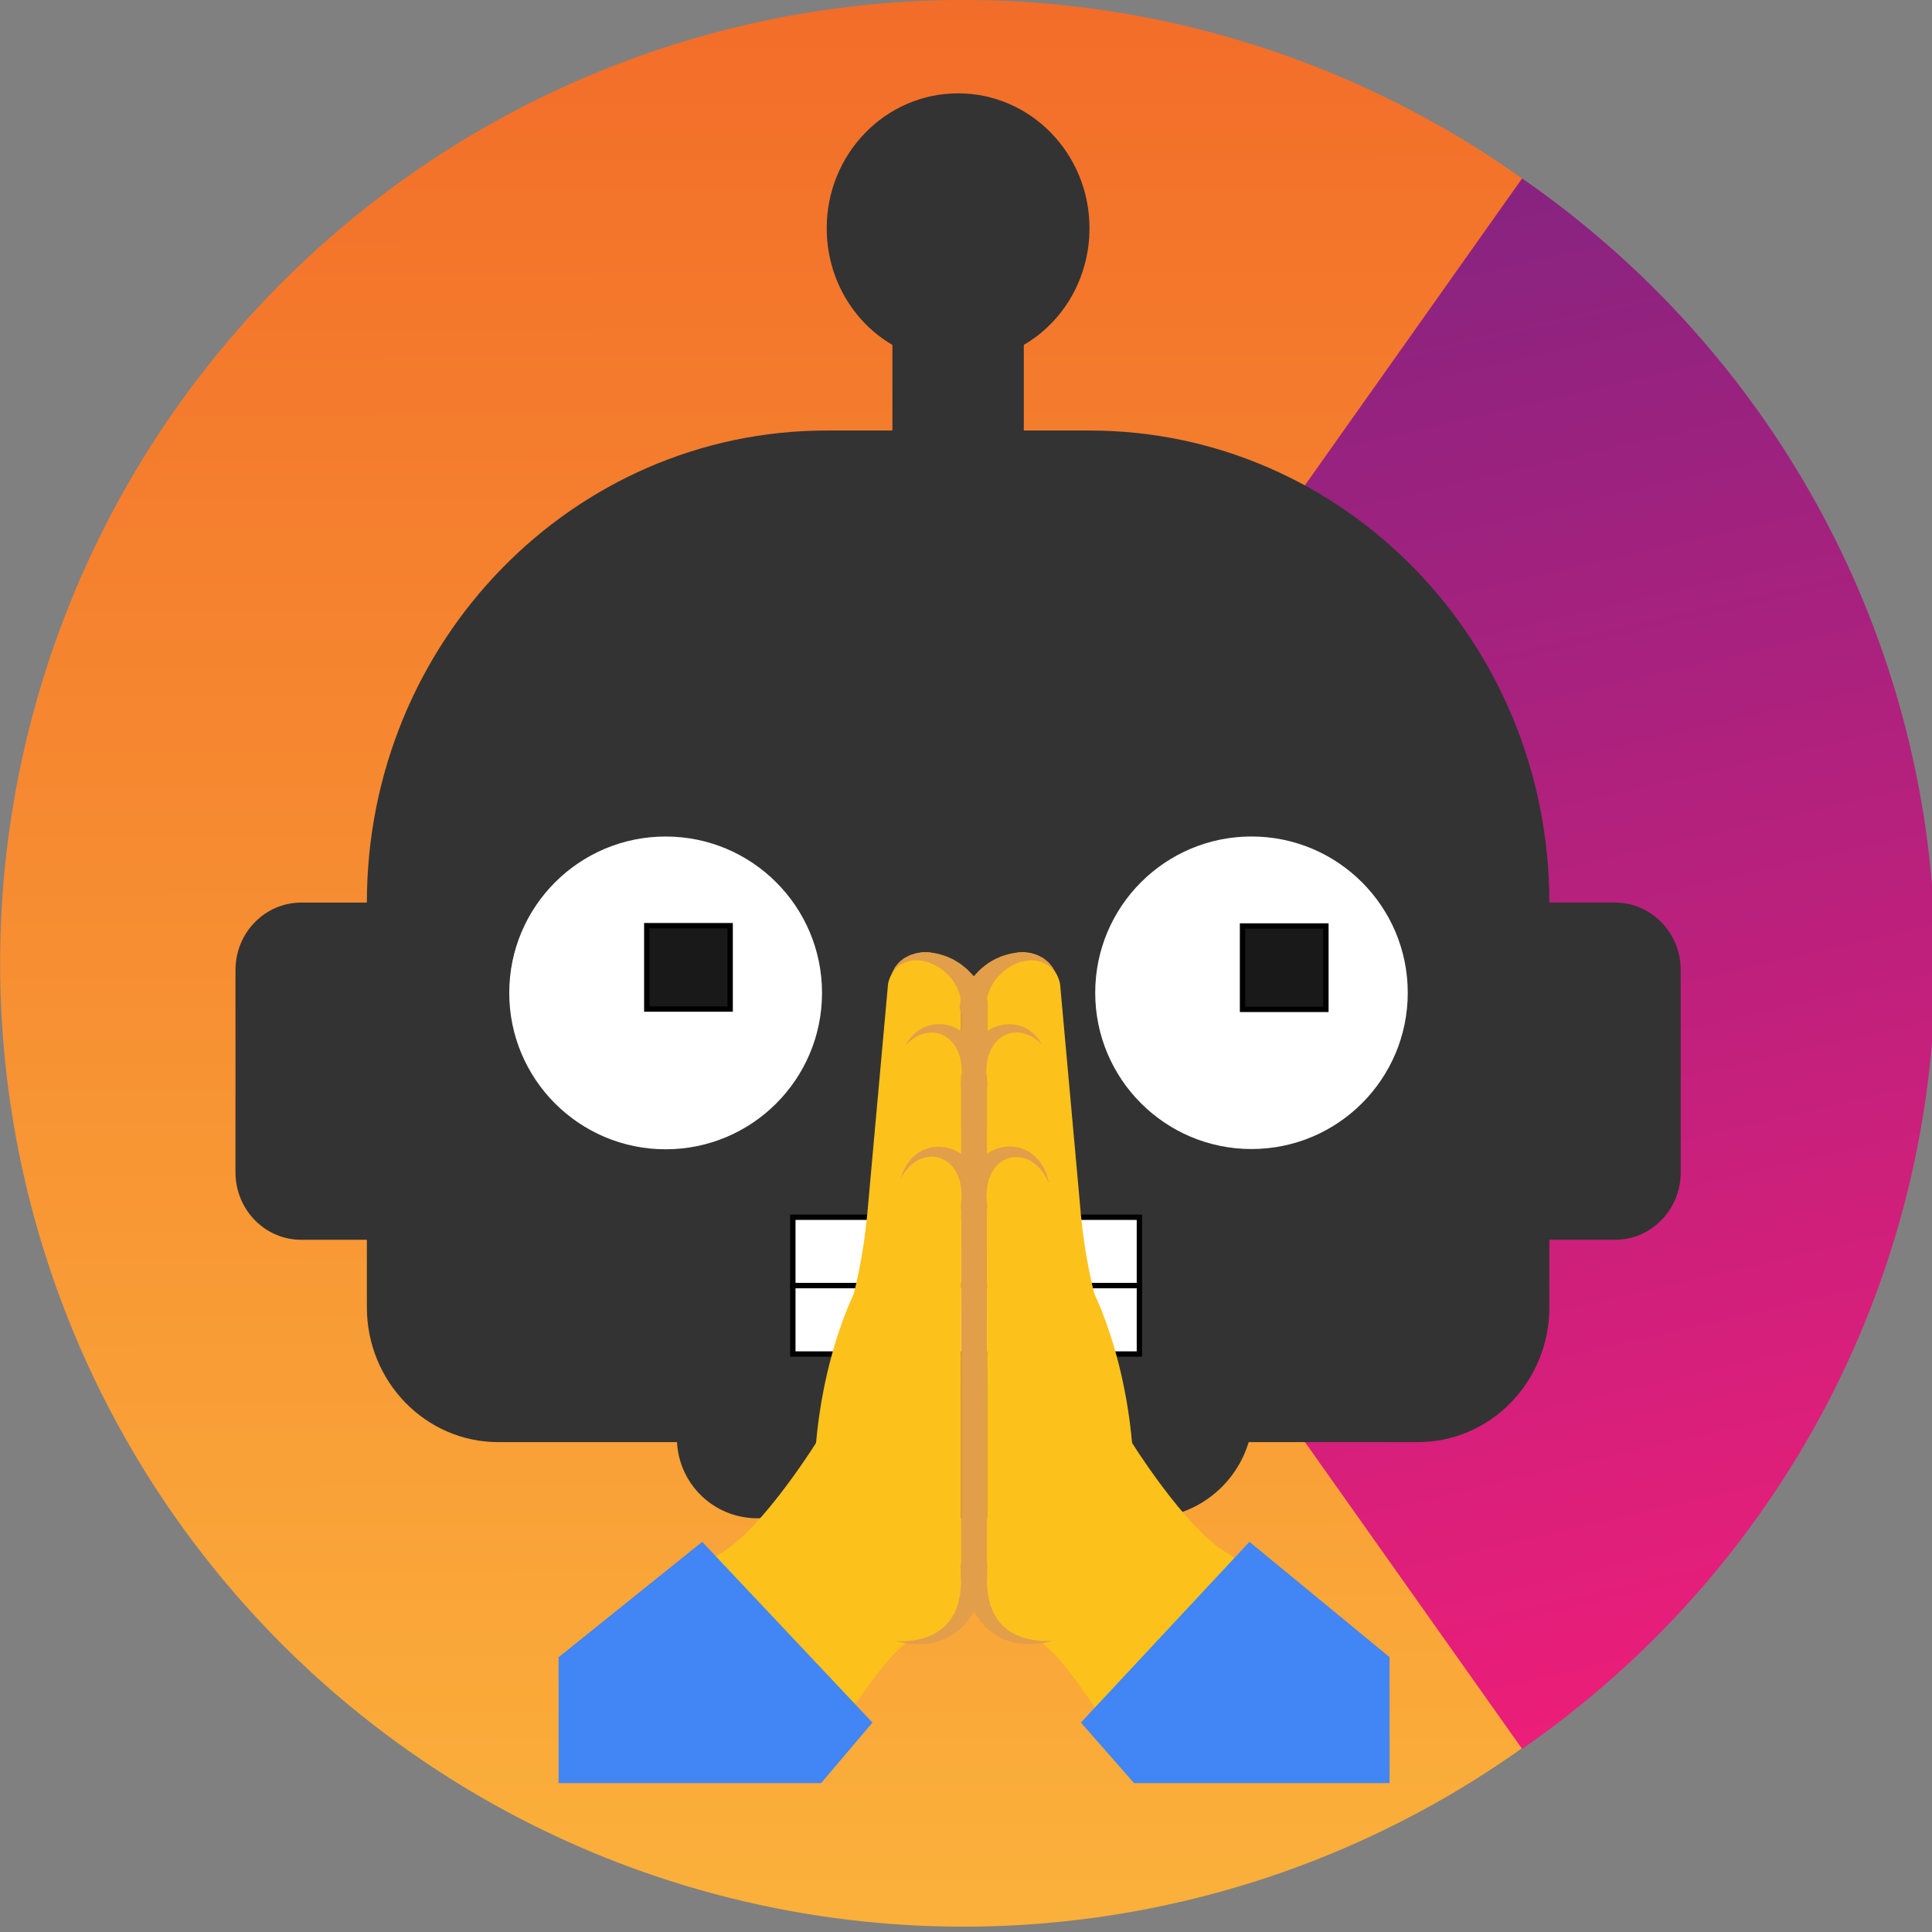 <?xml version="1.0" encoding="utf-8"?>
<svg viewBox="0 0 361 361" xmlns="http://www.w3.org/2000/svg" xmlns:xlink="http://www.w3.org/1999/xlink" xmlns:bx="https://boxy-svg.com">
  <rect x="0" y="0" width="361" height="361" fill="#808080" stroke="none"/>
  <defs>
    <linearGradient id="b" bx:pinned="true">
      <stop offset="0" stop-color="#fbb03b"/>
      <stop offset="1" stop-color="#f05a24"/>
    </linearGradient>
    <linearGradient id="a" bx:pinned="true">
      <stop offset="0" stop-color="#5f2583"/>
      <stop offset="1" stop-color="#ed1e79"/>
    </linearGradient>
    <linearGradient id="d" x1="973.216" x2="973.216" y1="100.665" y2="388.077" gradientTransform="matrix(.974 -.228 .31 1.352 -95.3 85.515)" gradientUnits="userSpaceOnUse" xlink:href="#a"/>
    <linearGradient id="c" x1="188.919" x2="188.919" y1="1.638" y2="361.638" gradientTransform="matrix(-1 .002 -.002 -1.259 376.78 357.265)" gradientUnits="userSpaceOnUse" xlink:href="#b"/>
  </defs>
  <g transform="translate(-69.987 -69.986)">
    <path fill="url(#c)" d="M8.919 181.638a180 180 0 1 0 360 0 180 180 0 1 0-360 0Zm80 0a100 100 0 0 1 200 0 100 100 0 0 1-200 0Z" transform="translate(61.094 68.348)"/>
    <path fill="url(#d)" d="M958.327 100.665a175.433 175.433 0 0 1 0 287.412l-45.03-64.31a96.924 96.924 0 0 0 0-158.791Z" paint-order="stroke" transform="matrix(1.032 0 0 1.021 -634.597 .545)"/>
    <circle cx="250" cy="250" r="100" style="fill: rgb(51, 51, 51);"/>
  </g>
  <path style="stroke: rgb(0, 0, 0); fill: rgb(51, 51, 51); stroke-width: 0px;" d="M 141.482 217.444 H 219.17 A 15 15 0 0 1 234.17 232.444 V 263.693 A 20 20 0 0 1 214.17 283.693 H 141.482 A 15 15 0 0 1 126.482 268.693 V 232.444 A 15 15 0 0 1 141.482 217.444 Z" bx:shape="rect 126.482 217.444 107.688 66.249 15 15 20 15 1@5179be3d"/>
  <path d="M 179.024 17.441 C 192.582 17.441 203.574 28.724 203.574 42.644 C 203.574 51.968 198.665 60.158 191.3 64.442 L 191.3 80.445 L 203.574 80.445 C 251.029 80.445 289.5 119.937 289.5 168.653 L 301.773 168.653 C 308.552 168.653 314.049 174.294 314.049 181.252 L 314.049 219.056 C 314.049 226.016 308.552 231.658 301.773 231.658 L 289.5 231.658 L 289.5 244.259 C 289.5 258.176 278.507 269.461 264.95 269.461 L 93.1 269.461 C 79.54 269.461 68.551 258.176 68.551 244.259 L 68.551 231.658 L 56.275 231.658 C 49.495 231.658 44 226.016 44 219.056 L 44 181.252 C 44 174.294 49.495 168.653 56.275 168.653 L 68.551 168.653 C 68.551 119.937 107.02 80.445 154.475 80.445 L 166.749 80.445 L 166.749 64.442 C 159.384 60.158 154.475 51.968 154.475 42.644 C 154.475 28.724 165.465 17.441 179.024 17.441 M 123.788 156.051 C 106.839 156.051 93.1 170.155 93.1 187.554 C 93.1 204.952 106.839 219.056 123.788 219.056 C 140.735 219.056 154.475 204.952 154.475 187.554 C 154.475 170.155 140.735 156.051 123.788 156.051 M 234.261 156.051 C 217.313 156.051 203.574 170.155 203.574 187.554 C 203.574 204.952 217.313 219.056 234.261 219.056 C 251.211 219.056 264.95 204.952 264.95 187.554 C 264.95 170.155 251.211 156.051 234.261 156.051 Z" style="fill: rgb(51, 51, 51);"/>
  <circle cx="124.376" cy="185.526" r="29.221" style="fill: rgb(255, 255, 255);"/>
  <circle cx="233.844" cy="185.5" r="29.2" style="fill: rgb(255, 255, 255);"/>
  <g transform="matrix(1, 0, 0, 1, -287.452, -8.764)">
    <rect x="435.597" y="236.208" width="64.756" height="12.783" style="stroke: rgb(0, 0, 0); fill: rgb(255, 255, 255);"/>
    <line style="fill: rgb(216, 216, 216); stroke: rgb(0, 0, 0);" x1="451.754" y1="236.522" x2="451.758" y2="248.991"/>
    <line style="fill: rgb(216, 216, 216); stroke: rgb(0, 0, 0);" x1="467.819" y1="236.306" x2="467.823" y2="248.775"/>
    <line style="fill: rgb(216, 216, 216); stroke: rgb(0, 0, 0);" x1="483.848" y1="236.516" x2="483.852" y2="248.985"/>
    <rect x="435.597" y="248.985" width="64.756" height="12.783" style="stroke: rgb(0, 0, 0); fill: rgb(255, 255, 255);"/>
    <line style="fill: rgb(216, 216, 216); stroke: rgb(0, 0, 0);" x1="451.75" y1="249.509" x2="451.754" y2="261.978"/>
    <line style="fill: rgb(216, 216, 216); stroke: rgb(0, 0, 0);" x1="467.823" y1="249.299" x2="467.827" y2="261.768"/>
    <line style="fill: rgb(216, 216, 216); stroke: rgb(0, 0, 0);" x1="483.852" y1="249.509" x2="483.856" y2="261.978"/>
  </g>
  <rect x="232.17" y="173.025" width="15.579" height="15.579" style="stroke: rgb(0, 0, 0); fill: rgb(25, 25, 25);"/>
  <rect x="120.853" y="172.966" width="15.579" height="15.579" style="stroke: rgb(0, 0, 0); fill: rgb(25, 25, 25);"/>
  <g id="Layer_2" transform="matrix(1.213, 0, 0, 1.213, 104.374, 177.919)" style="">
    <path d="M66,98l-2-2l-2,2V5l1.29,1.29c0.39,0.39,1.03,0.39,1.42,0L66,5V98z" style="fill:#E39E49;"/>
    <path d="M66,45.26L66,5.7c0-1.15,0.28-2.3,0.92-3.25c2.11-3.14,6.61-3.26,8.9-0.34l0.36,0.46 c0.53,0.68,0.9,1.47,1.07,2.32l2.97,32.88c1.15,14.81,3.85,18.31,7.12,34c1.62,7.77-12.75,32.25-12.75,32.25s-5.93,3.04-5.76-11.29 C68.89,87.59,66,45.26,66,45.26z" style="fill:#FCC21B;"/>
    <path d="M62,45.26L62,5.7c0-1.15-0.28-2.3-0.92-3.25c-2.11-3.14-6.61-3.26-8.9-0.34l-0.36,0.46 c-0.53,0.68-0.9,1.47-1.07,2.32l-2.97,32.88c-1.15,14.81-3.85,18.31-7.12,34c-1.62,7.77,12.75,32.25,12.75,32.25 s5.93,3.04,5.76-11.29C59.11,87.59,62,45.26,62,45.26z" style="fill:#FCC21B;"/>
    <path d="M87.57,74.38c0,0,9,14.75,15.75,18.38s-14.75,32.88-14.75,32.88s-11.58-19.44-15.21-19.69" style="fill:#FCC21B;"/>
    <path d="M73.92,105.3c0,0-8.04-0.61-7.88-13.05C66.21,79.82,66,51.01,66,51.01V16.52 c0-1.07,0.41-2.11,1.18-2.95l0,0c0.41-0.46,0.9-0.83,1.43-1.11c3.12-1.68,6.99,0.17,8.03,3.55l0.62,11.55" style="fill:#FCC21B;"/>
    <path d="M77.26,28c0-8.85-11.4-8.17-11.26,0.03V58.3l0,36.19c-0.17,10.91,1.73,10.18,1.73,10.18l6.19,1.26 c6.4,0.01,11.96-4.39,13.42-10.62l0.77-3.29c2.75-23.5-5.78-39.79-5.78-39.79c-4-11.42-5.06-22.02-5.06-24.67" style="fill:#FCC21B;"/>
    <path d="M50.74,28c0-8.85,11.4-8.17,11.26,0.03V58.3l0,36.19c0.17,10.91-7.92,11.45-7.92,11.45h0 c-6.4,0.01-11.96-4.39-13.42-10.62l-0.77-3.29c-2.75-23.5,5.78-39.79,5.78-39.79c4-11.42,5.06-22.02,5.06-24.67" style="fill:#FCC21B;"/>
    <path d="M40.43,74.38c0,0-9,14.75-15.75,18.38s14.75,32.88,14.75,32.88s11.58-19.44,15.21-19.69" style="fill:#FCC21B;"/>
    <polygon points="106.42,90.83 80.46,118.67 88.65,128 128,128 128,108.59 " style="fill:#4285F4;"/>
    <path d="M61.53,103.09c0,0,0.59,1.59,0.43-10.84C61.79,79.82,62,51.01,62,51.01V16.52 c0-1.07-0.41-2.11-1.18-2.95l0,0c-0.41-0.46-0.9-0.83-1.43-1.11c-3.12-1.68-6.99,0.17-8.03,3.55l-0.62,11.55" style="fill:#FCC21B;"/>
    <g>
      <path d="M74.47,14.28C71.24,9.55,64,11.46,64,20" style="fill:#FCC21B;"/>
      <path d="M74.47,14.28c0,0-0.19-0.18-0.52-0.5c-0.15-0.17-0.38-0.34-0.64-0.51 c-0.13-0.09-0.25-0.18-0.4-0.27c-0.16-0.07-0.32-0.15-0.49-0.23c-0.32-0.19-0.73-0.24-1.12-0.35c-0.41-0.03-0.83-0.09-1.26-0.01 c-0.21,0-0.42,0.06-0.63,0.13c-0.21,0.06-0.42,0.11-0.61,0.23c-0.4,0.16-0.75,0.44-1.08,0.71l-0.44,0.47 c-0.14,0.15-0.25,0.36-0.37,0.52c-0.13,0.16-0.23,0.35-0.31,0.55c-0.08,0.19-0.18,0.37-0.25,0.56c-0.1,0.41-0.27,0.75-0.3,1.14 c-0.04,0.39-0.15,0.71-0.13,1.06c-0.01,0.33-0.02,0.64-0.03,0.91c0.02,0.28,0.04,0.52,0.06,0.72C65.98,19.78,66,20,66,20 l0.01,0.15c0.09,1.11-0.74,2.09-1.85,2.18s-2.09-0.74-2.18-1.85c-0.01-0.16,0-0.32,0.02-0.47c0,0,0.05-0.3,0.13-0.82 c0.04-0.26,0.09-0.57,0.15-0.93c0.1-0.36,0.21-0.76,0.33-1.19c0.1-0.43,0.34-0.89,0.53-1.37c0.18-0.48,0.53-0.96,0.81-1.45 c0.16-0.24,0.36-0.46,0.55-0.7c0.18-0.24,0.38-0.46,0.62-0.66c0.24-0.2,0.44-0.42,0.7-0.59l0.79-0.5c0.56-0.27,1.13-0.51,1.73-0.6 c0.29-0.08,0.59-0.09,0.88-0.1c0.29-0.02,0.57-0.02,0.85,0.03c0.56,0.04,1.06,0.23,1.52,0.39c0.43,0.24,0.86,0.41,1.17,0.7 c0.16,0.13,0.31,0.25,0.46,0.37c0.13,0.13,0.25,0.27,0.36,0.4c0.23,0.25,0.41,0.46,0.51,0.66C74.33,14.05,74.47,14.28,74.47,14.28 z" style="fill:#E39E49;"/>
    </g>
    <g>
      <path d="M51.39,3.19c2.49-4.88,11.4-2.31,12.67,4.88" style="fill:#FCC21B;"/>
      <path d="M51.39,3.19c0,0,0.12-0.24,0.33-0.67c0.08-0.23,0.29-0.44,0.51-0.72c0.21-0.3,0.54-0.51,0.88-0.79 c0.17-0.15,0.39-0.22,0.59-0.34c0.21-0.11,0.43-0.23,0.68-0.29c0.25-0.07,0.5-0.14,0.76-0.22c0.27-0.03,0.54-0.07,0.81-0.1 c0.28-0.05,0.56-0.01,0.85-0.02c0.29,0,0.59,0.01,0.87,0.07c0.29,0.05,0.59,0.09,0.88,0.16l0.87,0.26 c0.3,0.08,0.56,0.23,0.84,0.34c0.28,0.12,0.56,0.24,0.81,0.41c0.26,0.16,0.52,0.32,0.77,0.47c0.24,0.17,0.47,0.37,0.7,0.55 c0.48,0.35,0.84,0.8,1.23,1.19c0.36,0.41,0.64,0.85,0.93,1.24c0.25,0.41,0.45,0.81,0.64,1.17c0.2,0.35,0.28,0.69,0.39,0.95 c0.19,0.54,0.3,0.86,0.3,0.86c0.37,1.05-0.19,2.21-1.24,2.57s-2.21-0.19-2.57-1.24c-0.05-0.14-0.08-0.29-0.1-0.44l-0.02-0.2 c0,0-0.02-0.21-0.06-0.59c-0.03-0.19-0.01-0.43-0.1-0.68c-0.07-0.25-0.13-0.56-0.23-0.87c-0.14-0.3-0.24-0.65-0.43-0.99 c-0.21-0.32-0.38-0.72-0.66-1.04c-0.14-0.17-0.27-0.35-0.41-0.52c-0.16-0.16-0.33-0.32-0.49-0.48c-0.16-0.18-0.35-0.31-0.54-0.46 c-0.19-0.13-0.37-0.32-0.59-0.42l-0.63-0.37c-0.22-0.11-0.44-0.19-0.66-0.29c-0.22-0.11-0.45-0.16-0.68-0.22 c-0.23-0.05-0.46-0.14-0.69-0.15c-0.23-0.03-0.46-0.05-0.68-0.08c-0.22,0.01-0.44,0.02-0.65,0.04c-0.22-0.01-0.42,0.06-0.61,0.11 c-0.19,0.06-0.4,0.07-0.57,0.16c-0.33,0.17-0.69,0.29-0.91,0.5C52.25,2.26,52,2.41,51.87,2.61C51.56,2.98,51.39,3.19,51.39,3.19z" style="fill:#E39E49;"/>
    </g>
    <g>
      <path d="M76.54,3.19c-2.49-4.88-11.4-2.31-12.67,4.88" style="fill:#FCC21B;"/>
      <path d="M76.54,3.19c0,0-0.17-0.21-0.48-0.58c-0.13-0.21-0.38-0.35-0.63-0.55 c-0.22-0.21-0.58-0.33-0.91-0.5c-0.16-0.09-0.38-0.11-0.57-0.16c-0.2-0.05-0.39-0.11-0.61-0.11c-0.21-0.01-0.43-0.02-0.65-0.04 c-0.22,0.02-0.45,0.05-0.68,0.08c-0.23,0.01-0.46,0.1-0.69,0.15c-0.23,0.06-0.46,0.11-0.68,0.22c-0.22,0.1-0.45,0.18-0.66,0.29 l-0.63,0.37c-0.21,0.1-0.39,0.29-0.59,0.42c-0.19,0.14-0.38,0.28-0.54,0.46c-0.17,0.16-0.33,0.32-0.49,0.48 c-0.15,0.17-0.28,0.36-0.41,0.52c-0.29,0.32-0.46,0.72-0.67,1.04c-0.18,0.34-0.29,0.7-0.43,0.99c-0.1,0.32-0.16,0.62-0.23,0.87 c-0.09,0.25-0.07,0.5-0.1,0.68c-0.04,0.37-0.06,0.59-0.06,0.59L65.81,8.6c-0.12,1.11-1.12,1.91-2.23,1.79s-1.91-1.12-1.79-2.23 c0.02-0.15,0.05-0.31,0.1-0.45c0,0,0.11-0.31,0.3-0.86c0.11-0.27,0.19-0.6,0.39-0.95c0.19-0.35,0.38-0.76,0.64-1.17 c0.29-0.39,0.57-0.83,0.93-1.24c0.39-0.39,0.75-0.84,1.23-1.19c0.23-0.18,0.46-0.37,0.7-0.55c0.25-0.16,0.51-0.31,0.77-0.47 C67.1,1.12,67.38,1,67.66,0.88c0.28-0.11,0.54-0.27,0.84-0.34l0.87-0.26c0.29-0.07,0.59-0.11,0.88-0.16 c0.29-0.06,0.58-0.07,0.87-0.07c0.29,0,0.57-0.04,0.85,0.02c0.28,0.03,0.55,0.07,0.81,0.1c0.26,0.07,0.51,0.15,0.76,0.22 c0.25,0.06,0.46,0.18,0.68,0.29c0.21,0.12,0.42,0.19,0.59,0.34c0.34,0.28,0.67,0.49,0.88,0.79c0.22,0.28,0.43,0.49,0.51,0.72 C76.42,2.94,76.54,3.19,76.54,3.19z" style="fill:#E39E49;"/>
    </g>
    <path d="M64,10" style="fill:#FCC21B;stroke:#E39E49;stroke-width:4;stroke-linecap:round;stroke-miterlimit:10;"/>
    <g>
      <path d="M64,20c0-8.66-7.44-10.5-10.6-5.53" style="fill:#FCC21B;"/>
      <path d="M62,20.11c0,0,0.02-0.27,0.05-0.73c0.01-0.23,0.03-0.51,0.05-0.84c-0.01-0.25-0.02-0.53-0.03-0.84 c0.02-0.31-0.09-0.67-0.14-1.05c-0.04-0.39-0.21-0.74-0.32-1.15c-0.08-0.19-0.18-0.37-0.26-0.56c-0.08-0.2-0.19-0.38-0.32-0.55 c-0.22-0.38-0.53-0.67-0.84-0.99c-0.35-0.26-0.7-0.53-1.12-0.68c-0.2-0.12-0.41-0.15-0.62-0.21l-0.32-0.09l-0.32-0.02 c-0.44-0.07-0.86,0.01-1.28,0.06c-0.39,0.13-0.8,0.2-1.12,0.4c-0.17,0.09-0.33,0.17-0.49,0.25c-0.14,0.1-0.27,0.2-0.4,0.3 c-0.26,0.18-0.48,0.36-0.62,0.53c-0.32,0.34-0.5,0.53-0.5,0.53s0.13-0.23,0.37-0.64c0.11-0.21,0.28-0.44,0.5-0.69 c0.11-0.13,0.22-0.27,0.35-0.41c0.14-0.12,0.3-0.25,0.46-0.39c0.3-0.3,0.73-0.5,1.16-0.75c0.46-0.17,0.96-0.39,1.53-0.44 l0.42-0.07l0.43,0c0.29,0.01,0.6,0,0.89,0.07c0.61,0.08,1.19,0.31,1.77,0.57c0.54,0.31,1.09,0.65,1.53,1.08 c0.25,0.2,0.46,0.42,0.64,0.66c0.19,0.23,0.39,0.46,0.57,0.7c0.29,0.5,0.64,0.98,0.83,1.46c0.19,0.49,0.44,0.93,0.55,1.41 c0.13,0.47,0.24,0.91,0.34,1.29c0.06,0.32,0.11,0.6,0.15,0.83c0.08,0.46,0.13,0.72,0.13,0.72l0,0.01c0.19,1.1-0.54,2.14-1.64,2.33 s-2.14-0.54-2.33-1.64C62,20.43,61.99,20.26,62,20.11z" style="fill:#E39E49;"/>
    </g>
    <polygon points="22.12,90.83 48.35,118.67 40.43,128 0,128 0,108.61 " style="fill:#4285F4;"/>
    <path d="M85.27,105.93" style="fill:#FCC21B;"/>
    <g>
      <defs>
        <path id="SVGID_5_" d="M40.43,74.38c0,0-9,14.75-15.75,18.38s14.75,32.88,14.75,32.88s11.58-19.44,15.21-19.69"/>
      </defs>
    </g>
    <g>
      <defs>
        <path id="SVGID_7_" d="M87.57,74.38c0,0,9,14.75,15.75,18.38s-14.75,32.88-14.75,32.88s-11.58-19.44-15.21-19.69"/>
      </defs>
    </g>
    <g>
      <path d="M64,39c0-9.39-8.74-10.76-11.3-4.13" style="fill:#FCC21B;"/>
      <path d="M62,39.12c0,0,0.01-0.29,0.04-0.8c0.01-0.25,0.02-0.56,0.04-0.91c-0.02-0.27-0.04-0.57-0.06-0.91 c0.01-0.34-0.13-0.72-0.2-1.13c-0.08-0.41-0.27-0.79-0.42-1.21c-0.22-0.36-0.42-0.8-0.74-1.12c-0.14-0.18-0.29-0.37-0.48-0.5 c-0.19-0.13-0.34-0.34-0.56-0.42c-0.21-0.1-0.41-0.24-0.63-0.33l-0.68-0.21c-0.24-0.03-0.48-0.05-0.71-0.08 c-0.24-0.02-0.47,0.04-0.71,0.05c-0.25,0-0.46,0.09-0.69,0.16c-0.23,0.07-0.46,0.12-0.65,0.25c-0.2,0.11-0.4,0.21-0.6,0.31 c-0.17,0.14-0.34,0.27-0.5,0.4c-0.35,0.24-0.57,0.55-0.81,0.81c-0.24,0.25-0.4,0.51-0.53,0.72c-0.27,0.43-0.42,0.68-0.42,0.68 s0.1-0.27,0.27-0.76c0.08-0.25,0.18-0.54,0.38-0.85c0.18-0.31,0.35-0.7,0.66-1.04c0.15-0.18,0.3-0.36,0.46-0.56 c0.19-0.16,0.39-0.33,0.59-0.51c0.2-0.19,0.44-0.32,0.7-0.46c0.25-0.14,0.51-0.31,0.81-0.38c0.29-0.08,0.59-0.22,0.9-0.26 c0.32-0.04,0.64-0.08,0.98-0.11c0.33,0.03,0.67,0.05,1.01,0.08c0.34,0.05,0.66,0.17,1,0.26c0.35,0.08,0.63,0.28,0.95,0.42 c0.32,0.14,0.6,0.35,0.87,0.56c0.58,0.39,1,0.91,1.44,1.39c0.36,0.52,0.74,1.04,0.98,1.57c0.23,0.54,0.5,1.02,0.63,1.53 c0.14,0.52,0.27,0.99,0.39,1.41c0.06,0.35,0.11,0.66,0.16,0.91c0.08,0.5,0.13,0.79,0.13,0.79l0,0.01c0.18,1.1-0.55,2.13-1.65,2.32 c-1.1,0.18-2.13-0.55-2.32-1.65C62.01,39.41,62,39.26,62,39.12z" style="fill:#E39E49;"/>
    </g>
    <g>
      <path d="M75.55,35.61C73.37,28.15,64,29.28,64,39" style="fill:#FCC21B;"/>
      <path d="M75.55,35.61c0,0-0.14-0.27-0.37-0.74c-0.12-0.24-0.25-0.54-0.48-0.81 c-0.23-0.28-0.4-0.64-0.75-0.92c-0.15-0.15-0.32-0.3-0.48-0.46c-0.17-0.15-0.39-0.26-0.58-0.4c-0.2-0.14-0.4-0.27-0.64-0.34 c-0.23-0.08-0.45-0.21-0.7-0.25c-0.24-0.04-0.49-0.09-0.74-0.13c-0.25,0.01-0.5,0.01-0.75,0.02c-0.49,0.08-0.98,0.19-1.41,0.43 c-0.23,0.08-0.42,0.24-0.61,0.39c-0.2,0.13-0.38,0.28-0.53,0.48c-0.15,0.19-0.34,0.32-0.45,0.54c-0.12,0.2-0.24,0.4-0.36,0.59 c-0.19,0.42-0.37,0.83-0.48,1.24c-0.07,0.44-0.22,0.8-0.23,1.19c-0.03,0.38-0.05,0.73-0.08,1.04c0.01,0.32,0.04,0.6,0.05,0.83 C65.99,38.74,66,39,66,39l0.01,0.19c0.06,1.11-0.79,2.06-1.9,2.12c-1.11,0.06-2.06-0.79-2.12-1.9c-0.01-0.13,0-0.28,0.02-0.41 c0,0,0.05-0.34,0.14-0.94c0.05-0.3,0.09-0.66,0.18-1.07c0.12-0.41,0.25-0.87,0.4-1.38c0.14-0.5,0.44-1.03,0.68-1.57 c0.28-0.54,0.66-1.09,1.07-1.61c0.24-0.25,0.48-0.49,0.72-0.75c0.23-0.25,0.56-0.44,0.84-0.65c0.28-0.22,0.6-0.39,0.94-0.53 c0.33-0.15,0.65-0.31,1.02-0.37c0.69-0.2,1.42-0.23,2.11-0.18c0.34,0.06,0.68,0.12,1,0.19c0.31,0.12,0.61,0.25,0.91,0.37 c0.29,0.13,0.54,0.33,0.79,0.49c0.26,0.15,0.47,0.35,0.67,0.56c0.19,0.2,0.41,0.38,0.56,0.59c0.15,0.21,0.29,0.42,0.42,0.62 c0.3,0.37,0.42,0.81,0.59,1.15c0.18,0.34,0.24,0.65,0.31,0.91C75.47,35.32,75.55,35.61,75.55,35.61z" style="fill:#E39E49;"/>
    </g>
    <g>
      <path d="M51.87,106.09c0,0,11.74,2.79,12.06-11.14" style="fill:#FCC21B;"/>
      <path d="M51.87,106.09c0,0,0.3,0.04,0.83,0.05c0.26,0.01,0.58-0.01,0.94-0.02 c0.36-0.04,0.77-0.05,1.21-0.14c0.44-0.07,0.9-0.17,1.38-0.32c0.48-0.12,0.96-0.35,1.44-0.56c0.46-0.27,0.94-0.5,1.34-0.87 c0.45-0.3,0.78-0.74,1.14-1.12c0.32-0.42,0.59-0.88,0.84-1.33c0.18-0.5,0.43-0.94,0.54-1.43c0.11-0.49,0.22-0.96,0.32-1.4 c0.04-0.47,0.08-0.91,0.11-1.32c0.05-0.4,0.05-0.78,0.02-1.12c-0.01-0.34-0.02-0.63-0.03-0.87c-0.02-0.48-0.02-0.75-0.02-0.75 l-0.01-0.18c-0.04-1.11,0.84-2.05,1.95-2.08c1.11-0.04,2.05,0.84,2.08,1.95c0,0.13-0.01,0.28-0.03,0.41c0,0-0.06,0.33-0.15,0.9 c-0.05,0.28-0.11,0.63-0.18,1.02c-0.06,0.39-0.15,0.83-0.31,1.32c-0.15,0.48-0.31,0.99-0.47,1.54c-0.23,0.54-0.5,1.09-0.77,1.66 c-0.28,0.57-0.71,1.1-1.07,1.65c-0.44,0.51-0.91,1.02-1.42,1.45c-0.55,0.4-1.08,0.82-1.69,1.08c-0.57,0.32-1.19,0.49-1.77,0.67 c-0.59,0.12-1.16,0.26-1.7,0.28c-0.54,0.05-1.05,0.05-1.51,0.03c-0.46-0.01-0.89-0.08-1.26-0.12c-0.37-0.07-0.69-0.11-0.95-0.18 C52.15,106.2,51.87,106.09,51.87,106.09z" style="fill:#E39E49;"/>
    </g>
    <g>
      <path d="M76.17,106.05c0,0-11.72,2.87-12.14-11.06" style="fill:#FCC21B;"/>
      <path d="M76.17,106.05c0,0-0.28,0.1-0.8,0.22c-0.26,0.07-0.58,0.12-0.95,0.19 c-0.37,0.04-0.79,0.11-1.26,0.13c-0.47,0.03-0.97,0.03-1.51-0.02c-0.54-0.02-1.11-0.15-1.7-0.27c-0.58-0.18-1.2-0.34-1.77-0.66 c-0.61-0.25-1.14-0.67-1.7-1.07c-0.51-0.43-0.99-0.93-1.43-1.44c-0.36-0.55-0.8-1.08-1.08-1.64c-0.27-0.57-0.55-1.12-0.78-1.66 c-0.17-0.55-0.33-1.06-0.48-1.54c-0.17-0.48-0.26-0.92-0.32-1.32c-0.07-0.39-0.13-0.74-0.19-1.02c-0.1-0.57-0.16-0.9-0.16-0.9 c-0.19-1.1,0.54-2.14,1.63-2.34c1.1-0.19,2.14,0.54,2.34,1.63c0.02,0.13,0.03,0.26,0.03,0.39l-0.01,0.19c0,0-0.01,0.27-0.02,0.75 C66,95.92,66,96.22,65.99,96.56c-0.02,0.34-0.03,0.72,0.03,1.12c0.04,0.41,0.08,0.85,0.12,1.31c0.1,0.45,0.22,0.92,0.33,1.4 c0.12,0.49,0.37,0.92,0.55,1.42c0.25,0.45,0.53,0.9,0.85,1.32c0.36,0.38,0.7,0.82,1.15,1.11c0.4,0.36,0.89,0.6,1.35,0.86 c0.48,0.2,0.96,0.43,1.44,0.55c0.48,0.15,0.94,0.24,1.38,0.31c0.44,0.08,0.84,0.1,1.21,0.13c0.36,0.01,0.68,0.03,0.94,0.01 C75.87,106.1,76.17,106.05,76.17,106.05z" style="fill:#E39E49;"/>
    </g>
  </g>
</svg>